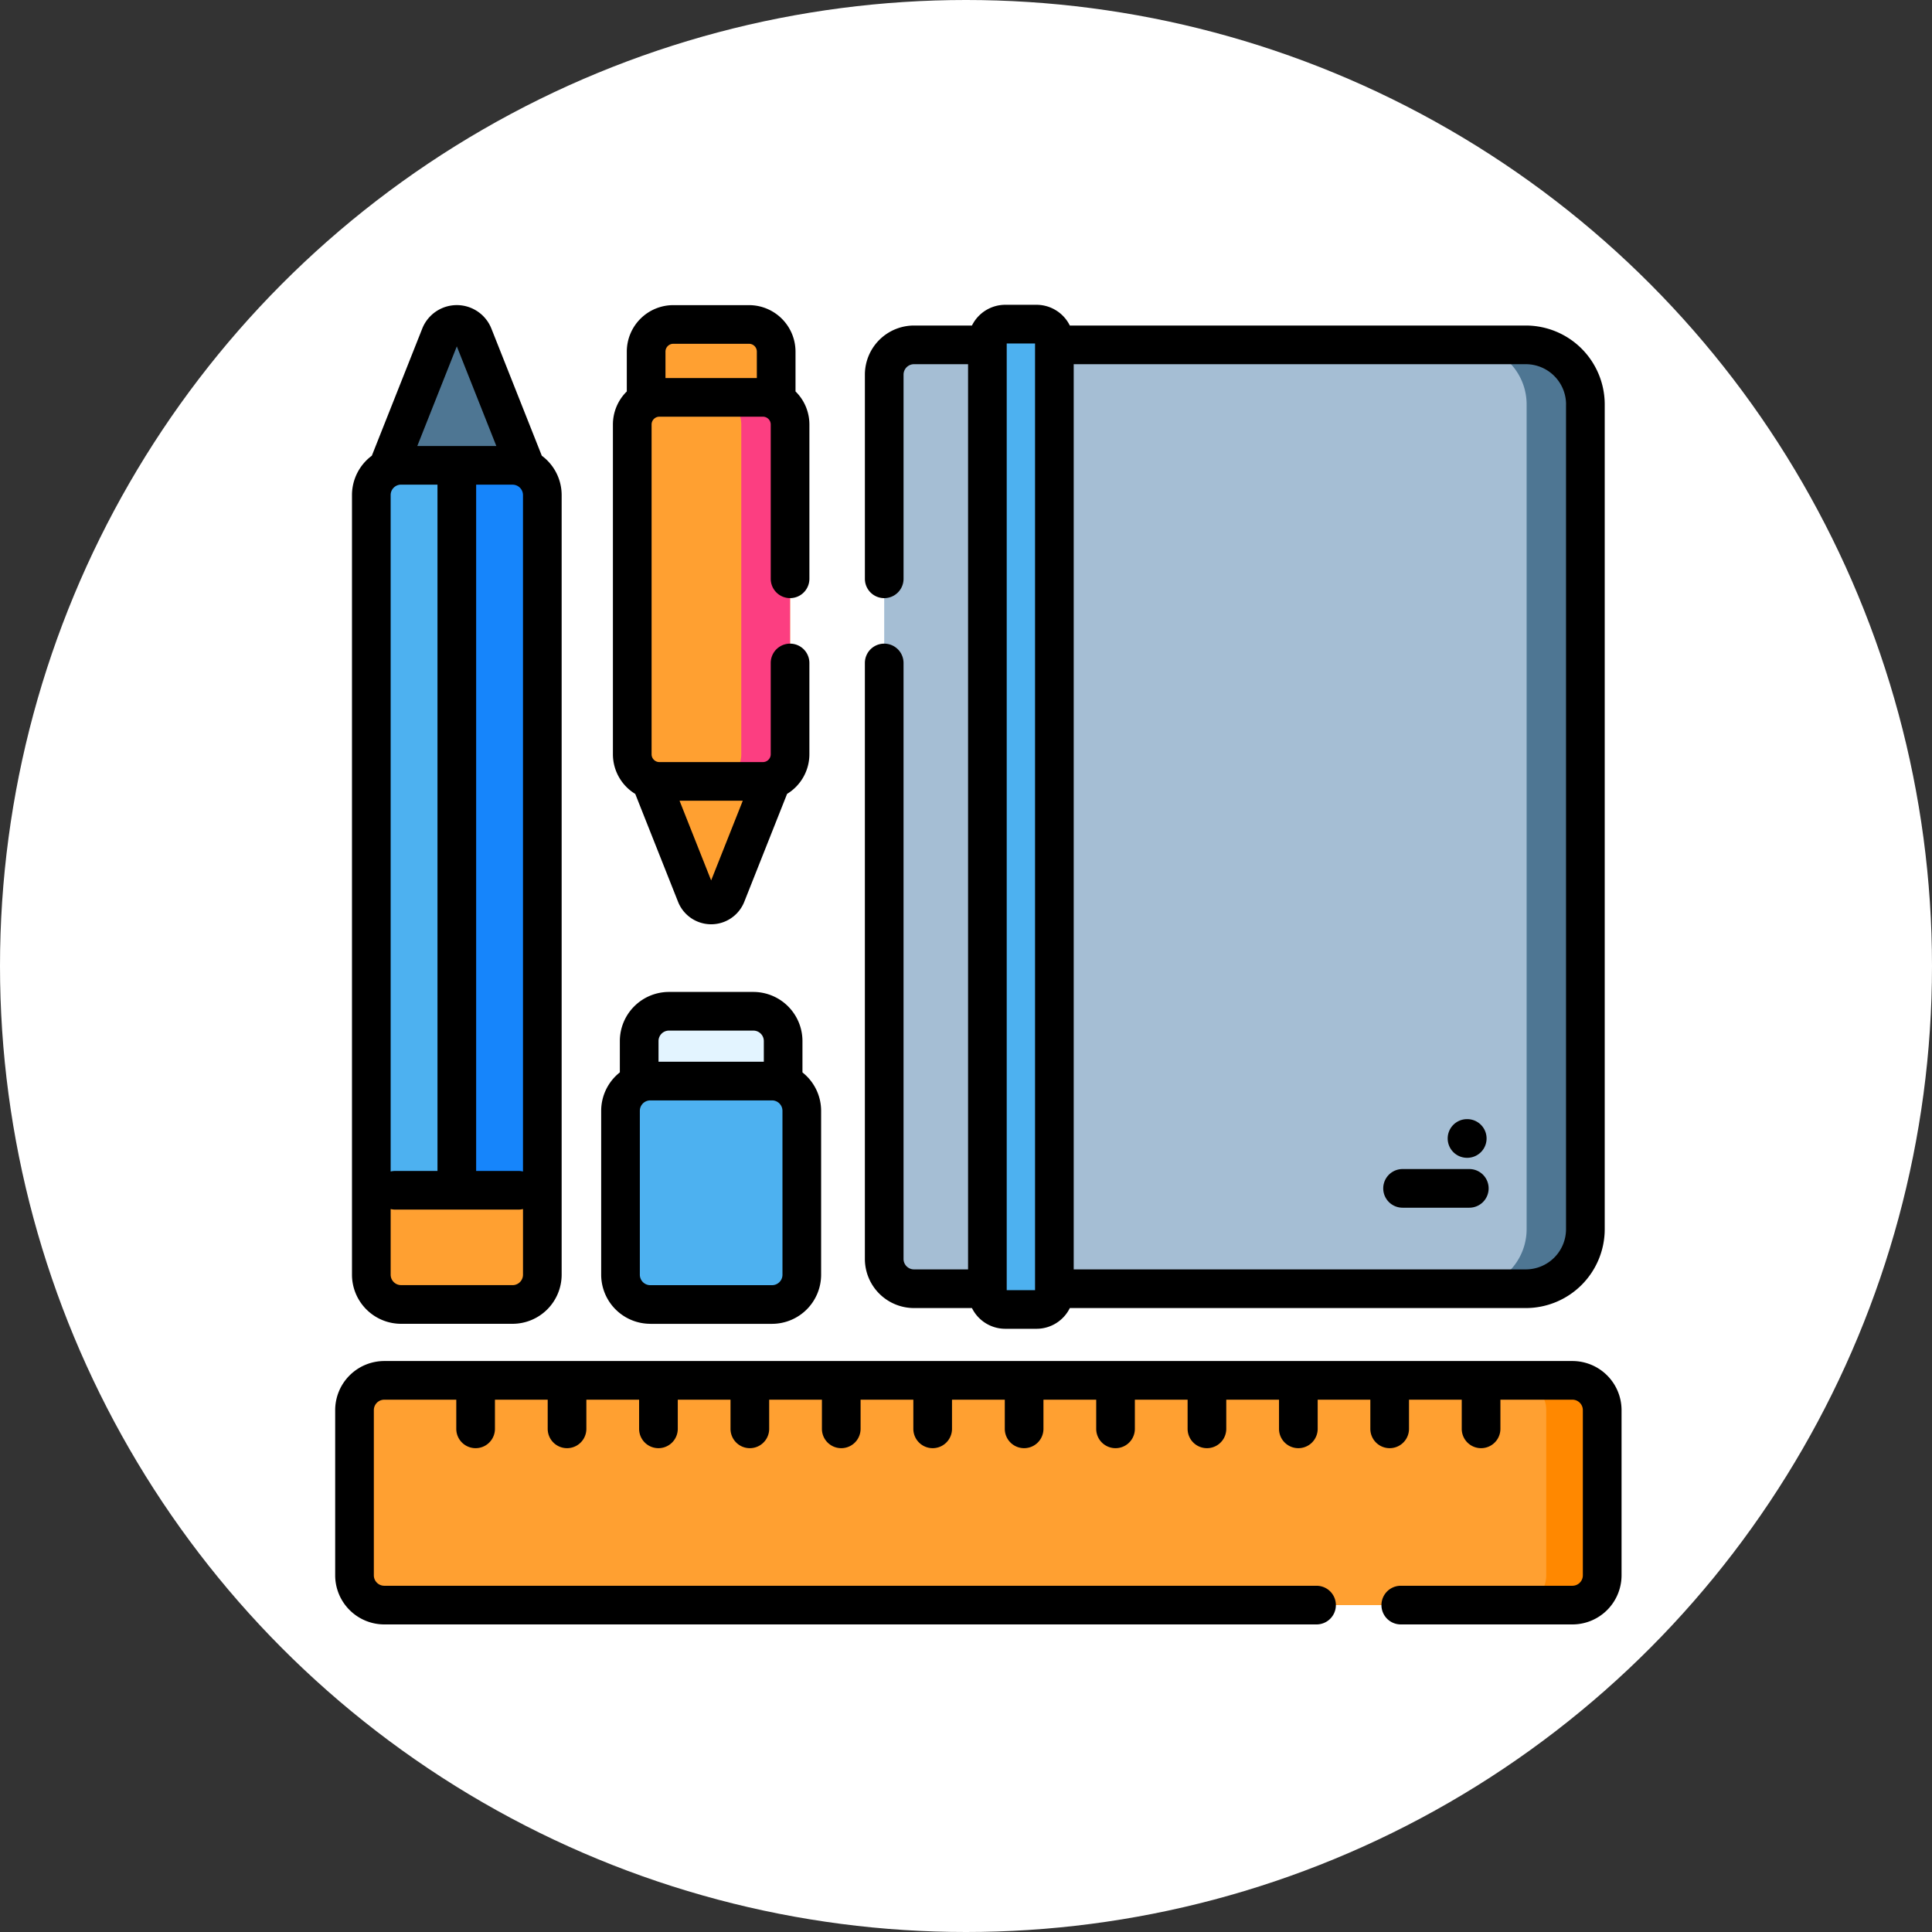 <svg xmlns="http://www.w3.org/2000/svg" xmlns:xlink="http://www.w3.org/1999/xlink" width="176" height="176" viewBox="0 0 176 176">
  <rect x="0" y="0" width="176" height="176" fill="#333333" stroke="none"/>
  <defs>
    <clipPath id="clip-path">
      <circle id="Elipse_8399" data-name="Elipse 8399" cx="83" cy="83" r="83" transform="translate(0 0.253)" fill="#fff"/>
    </clipPath>
  </defs>
  <g id="Grupo_1036339" data-name="Grupo 1036339" transform="translate(8212 7387)">
    <g id="Grupo_1029626" data-name="Grupo 1029626" transform="translate(-8211.632 -7387)">
      <circle id="Elipse_8399-2" data-name="Elipse 8399" cx="88" cy="88" r="88" transform="translate(-0.368)" fill="#fff"/>
    </g>
    <g id="Grupo_1030232" data-name="Grupo 1030232" transform="translate(-8205.632 -7382.253)">
      <g id="Enmascarar_grupo_1026458" data-name="Enmascarar grupo 1026458" transform="translate(-0.368)" clip-path="url(#clip-path)">
        <g id="papeleria" transform="translate(24.534 23.019)">
          <path id="Trazado_728289" data-name="Trazado 728289" d="M53.318,10.483H41.473V5.1a2.473,2.473,0,0,1,2.473-2.473h6.9A2.473,2.473,0,0,1,53.318,5.1Zm0,0" transform="translate(-13.145 -0.831)" fill="#ffa031"/>
          <path id="Trazado_728290" data-name="Trazado 728290" d="M41.623,62.282l4.441,11.2a1.483,1.483,0,0,0,2.758,0l4.442-11.2Zm0,0" transform="translate(-13.193 -19.741)" fill="#ffa031"/>
          <path id="Trazado_728291" data-name="Trazado 728291" d="M51.522,47.332H42.095a2.474,2.474,0,0,1-2.474-2.474V14.819a2.474,2.474,0,0,1,2.474-2.474h9.428A2.474,2.474,0,0,1,54,14.819V44.858A2.474,2.474,0,0,1,51.522,47.332Zm0,0" transform="translate(-12.558 -3.913)" fill="#ffa031"/>
          <path id="Trazado_728292" data-name="Trazado 728292" d="M57.456,14.818v30.04a2.472,2.472,0,0,1-2.473,2.473H50.542a2.474,2.474,0,0,0,2.473-2.473V14.818a2.475,2.475,0,0,0-2.473-2.474h4.442A2.473,2.473,0,0,1,57.456,14.818Zm0,0" transform="translate(-16.02 -3.913)" fill="#fc3e81"/>
          <path id="Trazado_728293" data-name="Trazado 728293" d="M19.645,15.925,14.774,3.65a1.626,1.626,0,0,0-3.024,0L6.88,15.925Zm0,0" transform="translate(-2.181 -0.831)" fill="#4e7693"/>
          <path id="Trazado_728294" data-name="Trazado 728294" d="M20.4,24.119V95.143a2.712,2.712,0,0,1-2.712,2.712H7.534a2.711,2.711,0,0,1-2.711-2.712V24.119a2.709,2.709,0,0,1,2.711-2.712H17.687A2.71,2.71,0,0,1,20.4,24.119Zm0,0" transform="translate(-1.529 -6.785)" fill="#4db1f0"/>
          <path id="Trazado_728295" data-name="Trazado 728295" d="M24.012,24.118V95.143A2.712,2.712,0,0,1,21.3,97.855H16.225V21.406H21.3a2.71,2.71,0,0,1,2.712,2.712Zm0,0" transform="translate(-5.143 -6.785)" fill="#1685fb"/>
          <path id="Trazado_728296" data-name="Trazado 728296" d="M20.4,118.1v7.692a2.711,2.711,0,0,1-2.711,2.712H7.534a2.712,2.712,0,0,1-2.712-2.712V118.1Zm0,0" transform="translate(-1.528 -37.432)" fill="#ffa031"/>
          <path id="Trazado_728297" data-name="Trazado 728297" d="M53.659,112.391H40.542V96.933a2.712,2.712,0,0,1,2.712-2.711h7.692a2.712,2.712,0,0,1,2.712,2.711Zm0,0" transform="translate(-12.85 -29.864)" fill="#e3f4ff"/>
          <path id="Trazado_728298" data-name="Trazado 728298" d="M51.857,123.885H40.766a2.712,2.712,0,0,1-2.712-2.712V106.242a2.712,2.712,0,0,1,2.712-2.712H51.857a2.711,2.711,0,0,1,2.711,2.712v14.931A2.711,2.711,0,0,1,51.857,123.885Zm0,0" transform="translate(-12.062 -32.815)" fill="#4db1f0"/>
          <path id="Trazado_728299" data-name="Trazado 728299" d="M131.678,91.327H75.936a2.712,2.712,0,0,1-2.712-2.712V8.056a2.712,2.712,0,0,1,2.712-2.712h55.742a5.424,5.424,0,0,1,5.423,5.423V85.9a5.425,5.425,0,0,1-5.423,5.423Zm0,0" transform="translate(-23.209 -1.694)" fill="#a5bed4"/>
          <path id="Trazado_728300" data-name="Trazado 728300" d="M161.741,10.767V85.9a5.423,5.423,0,0,1-5.423,5.423h-5.355a5.422,5.422,0,0,0,5.423-5.423V10.767a5.422,5.422,0,0,0-5.423-5.423h5.355A5.423,5.423,0,0,1,161.741,10.767Zm0,0" transform="translate(-47.849 -1.694)" fill="#4e7693"/>
          <path id="Trazado_728301" data-name="Trazado 728301" d="M91.461,92.34H88.612a1.627,1.627,0,0,1-1.626-1.627V4.205a1.627,1.627,0,0,1,1.626-1.627h2.849a1.627,1.627,0,0,1,1.627,1.627V90.713A1.627,1.627,0,0,1,91.461,92.34Zm0,0" transform="translate(-27.571 -0.817)" fill="#4db1f0"/>
          <path id="Trazado_728302" data-name="Trazado 728302" d="M113.529,163.921H5.29a2.712,2.712,0,0,1-2.712-2.712v-15.05a2.712,2.712,0,0,1,2.712-2.711H113.529a2.712,2.712,0,0,1,2.712,2.711v15.05a2.712,2.712,0,0,1-2.712,2.712Zm0,0" transform="translate(-0.817 -45.467)" fill="#ffa031"/>
          <path id="Trazado_728303" data-name="Trazado 728303" d="M165.359,146.162V161.21a2.713,2.713,0,0,1-2.711,2.712h-5.1a2.713,2.713,0,0,0,2.712-2.712V146.162a2.712,2.712,0,0,0-2.712-2.712h5.1A2.711,2.711,0,0,1,165.359,146.162Zm0,0" transform="translate(-49.935 -45.467)" fill="#f80"/>
          <path id="Trazado_728304" data-name="Trazado 728304" d="M39.076,44.569l3.9,9.831a3.245,3.245,0,0,0,6.032,0l3.9-9.831a4.232,4.232,0,0,0,2.032-3.61V32.643a1.761,1.761,0,1,0-3.522,0v8.316a.713.713,0,0,1-.713.713H41.278a.713.713,0,0,1-.713-.713V10.919a.713.713,0,0,1,.713-.712h9.428a.713.713,0,0,1,.713.712V24.974a1.761,1.761,0,1,0,3.522,0V10.919a4.218,4.218,0,0,0-1.265-3.013V4.278A4.239,4.239,0,0,0,49.441.045h-6.9a4.238,4.238,0,0,0-4.234,4.234V7.907a4.221,4.221,0,0,0-1.265,3.014V40.96a4.232,4.232,0,0,0,2.032,3.61Zm6.915,7.883-2.879-7.259h5.759ZM42.541,3.566h6.9a.712.712,0,0,1,.712.712V6.686H41.83V4.278A.712.712,0,0,1,42.541,3.566Zm0,0" transform="translate(-11.741 -0.014)"/>
          <path id="Trazado_728305" data-name="Trazado 728305" d="M6.715,92.843H16.869a4.478,4.478,0,0,0,4.473-4.472V17.346a4.463,4.463,0,0,0-1.808-3.583L14.942,2.183a3.388,3.388,0,0,0-6.3,0L4.05,13.762a4.466,4.466,0,0,0-1.808,3.583V88.371a4.477,4.477,0,0,0,4.472,4.472ZM16.869,16.4a.952.952,0,0,1,.951.95V78.967a1.779,1.779,0,0,0-.41-.05H13.553V16.4ZM10.031,78.918H6.173a1.766,1.766,0,0,0-.409.05V17.346a.952.952,0,0,1,.95-.95h3.316Zm6.838,10.4H6.715a.951.951,0,0,1-.95-.95V82.389a1.723,1.723,0,0,0,.409.05H17.411a1.779,1.779,0,0,0,.41-.05v5.982a.951.951,0,0,1-.951.95ZM11.792,3.8l3.6,9.078h-7.2Zm0,0" transform="translate(-0.711 -0.014)"/>
          <path id="Trazado_728306" data-name="Trazado 728306" d="M39.949,121.879H51.04a4.478,4.478,0,0,0,4.472-4.473V102.475a4.465,4.465,0,0,0-1.7-3.5V96.116a4.478,4.478,0,0,0-4.473-4.472H41.649a4.478,4.478,0,0,0-4.473,4.472v2.856a4.463,4.463,0,0,0-1.7,3.5v14.931a4.478,4.478,0,0,0,4.473,4.473Zm12.042-4.473a.951.951,0,0,1-.95.951H39.949a.953.953,0,0,1-.951-.951V102.475a.952.952,0,0,1,.951-.951H51.04a.952.952,0,0,1,.95.951ZM41.649,95.166h7.692a.952.952,0,0,1,.951.95V98H40.7V96.116a.952.952,0,0,1,.951-.95Zm0,0" transform="translate(-11.244 -29.047)"/>
          <path id="Trazado_728307" data-name="Trazado 728307" d="M75.119,91.394H80.4a3.387,3.387,0,0,0,3.034,1.889h2.849a3.387,3.387,0,0,0,3.034-1.889H130.86a7.192,7.192,0,0,0,7.184-7.184V9.073a7.192,7.192,0,0,0-7.184-7.184H89.316A3.389,3.389,0,0,0,86.282,0H83.433A3.389,3.389,0,0,0,80.4,1.889h-5.28a4.478,4.478,0,0,0-4.473,4.473v18.6a1.761,1.761,0,1,0,3.522,0V6.362a.952.952,0,0,1,.951-.951h4.926V87.872H75.119a.953.953,0,0,1-.951-.951V32.629a1.761,1.761,0,1,0-3.522,0V86.921a4.478,4.478,0,0,0,4.473,4.473Zm59.4-82.32V84.21a3.666,3.666,0,0,1-3.662,3.662H89.67V5.411h41.191a3.667,3.667,0,0,1,3.661,3.662ZM83.567,3.522h2.581v86.24H83.567Zm0,0" transform="translate(-22.392 0)"/>
          <path id="Trazado_728308" data-name="Trazado 728308" d="M141.54,118.788h6.08a1.761,1.761,0,1,0,0-3.522h-6.08a1.761,1.761,0,1,0,0,3.522Zm0,0" transform="translate(-44.304 -36.535)"/>
          <path id="Trazado_728309" data-name="Trazado 728309" d="M150.155,112.131h.01a1.761,1.761,0,0,0-.009-3.522h-.031a1.761,1.761,0,0,0,.03,3.522Zm0,0" transform="translate(-47.032 -34.424)"/>
          <path id="Trazado_728310" data-name="Trazado 728310" d="M112.712,140.87H4.473A4.478,4.478,0,0,0,0,145.343v15.049a4.478,4.478,0,0,0,4.473,4.473H89.4a1.761,1.761,0,0,0,0-3.522H4.473a.952.952,0,0,1-.951-.951V145.343a.952.952,0,0,1,.951-.951h6.559v2.656a1.761,1.761,0,0,0,3.522,0v-2.656H19.36v2.656a1.761,1.761,0,0,0,3.522,0v-2.656h4.805v2.656a1.761,1.761,0,0,0,3.522,0v-2.656h4.805v2.656a1.761,1.761,0,0,0,3.522,0v-2.656h4.805v2.656a1.761,1.761,0,0,0,3.522,0v-2.656h4.806v2.656a1.761,1.761,0,0,0,3.522,0v-2.656H61v2.656a1.761,1.761,0,0,0,3.522,0v-2.656h4.805v2.656a1.761,1.761,0,0,0,3.522,0v-2.656h4.805v2.656a1.761,1.761,0,0,0,3.522,0v-2.656h4.805v2.656a1.761,1.761,0,0,0,3.522,0v-2.656H94.3v2.656a1.761,1.761,0,0,0,3.522,0v-2.656h4.805v2.656a1.761,1.761,0,0,0,3.522,0v-2.656h6.56a.952.952,0,0,1,.95.951v15.049a.952.952,0,0,1-.95.951H97.073a1.761,1.761,0,0,0,0,3.522h15.64a4.478,4.478,0,0,0,4.472-4.473V145.343a4.478,4.478,0,0,0-4.473-4.473Zm0,0" transform="translate(0 -44.65)"/>
        </g>
      </g>
    </g>
  </g>
</svg>
